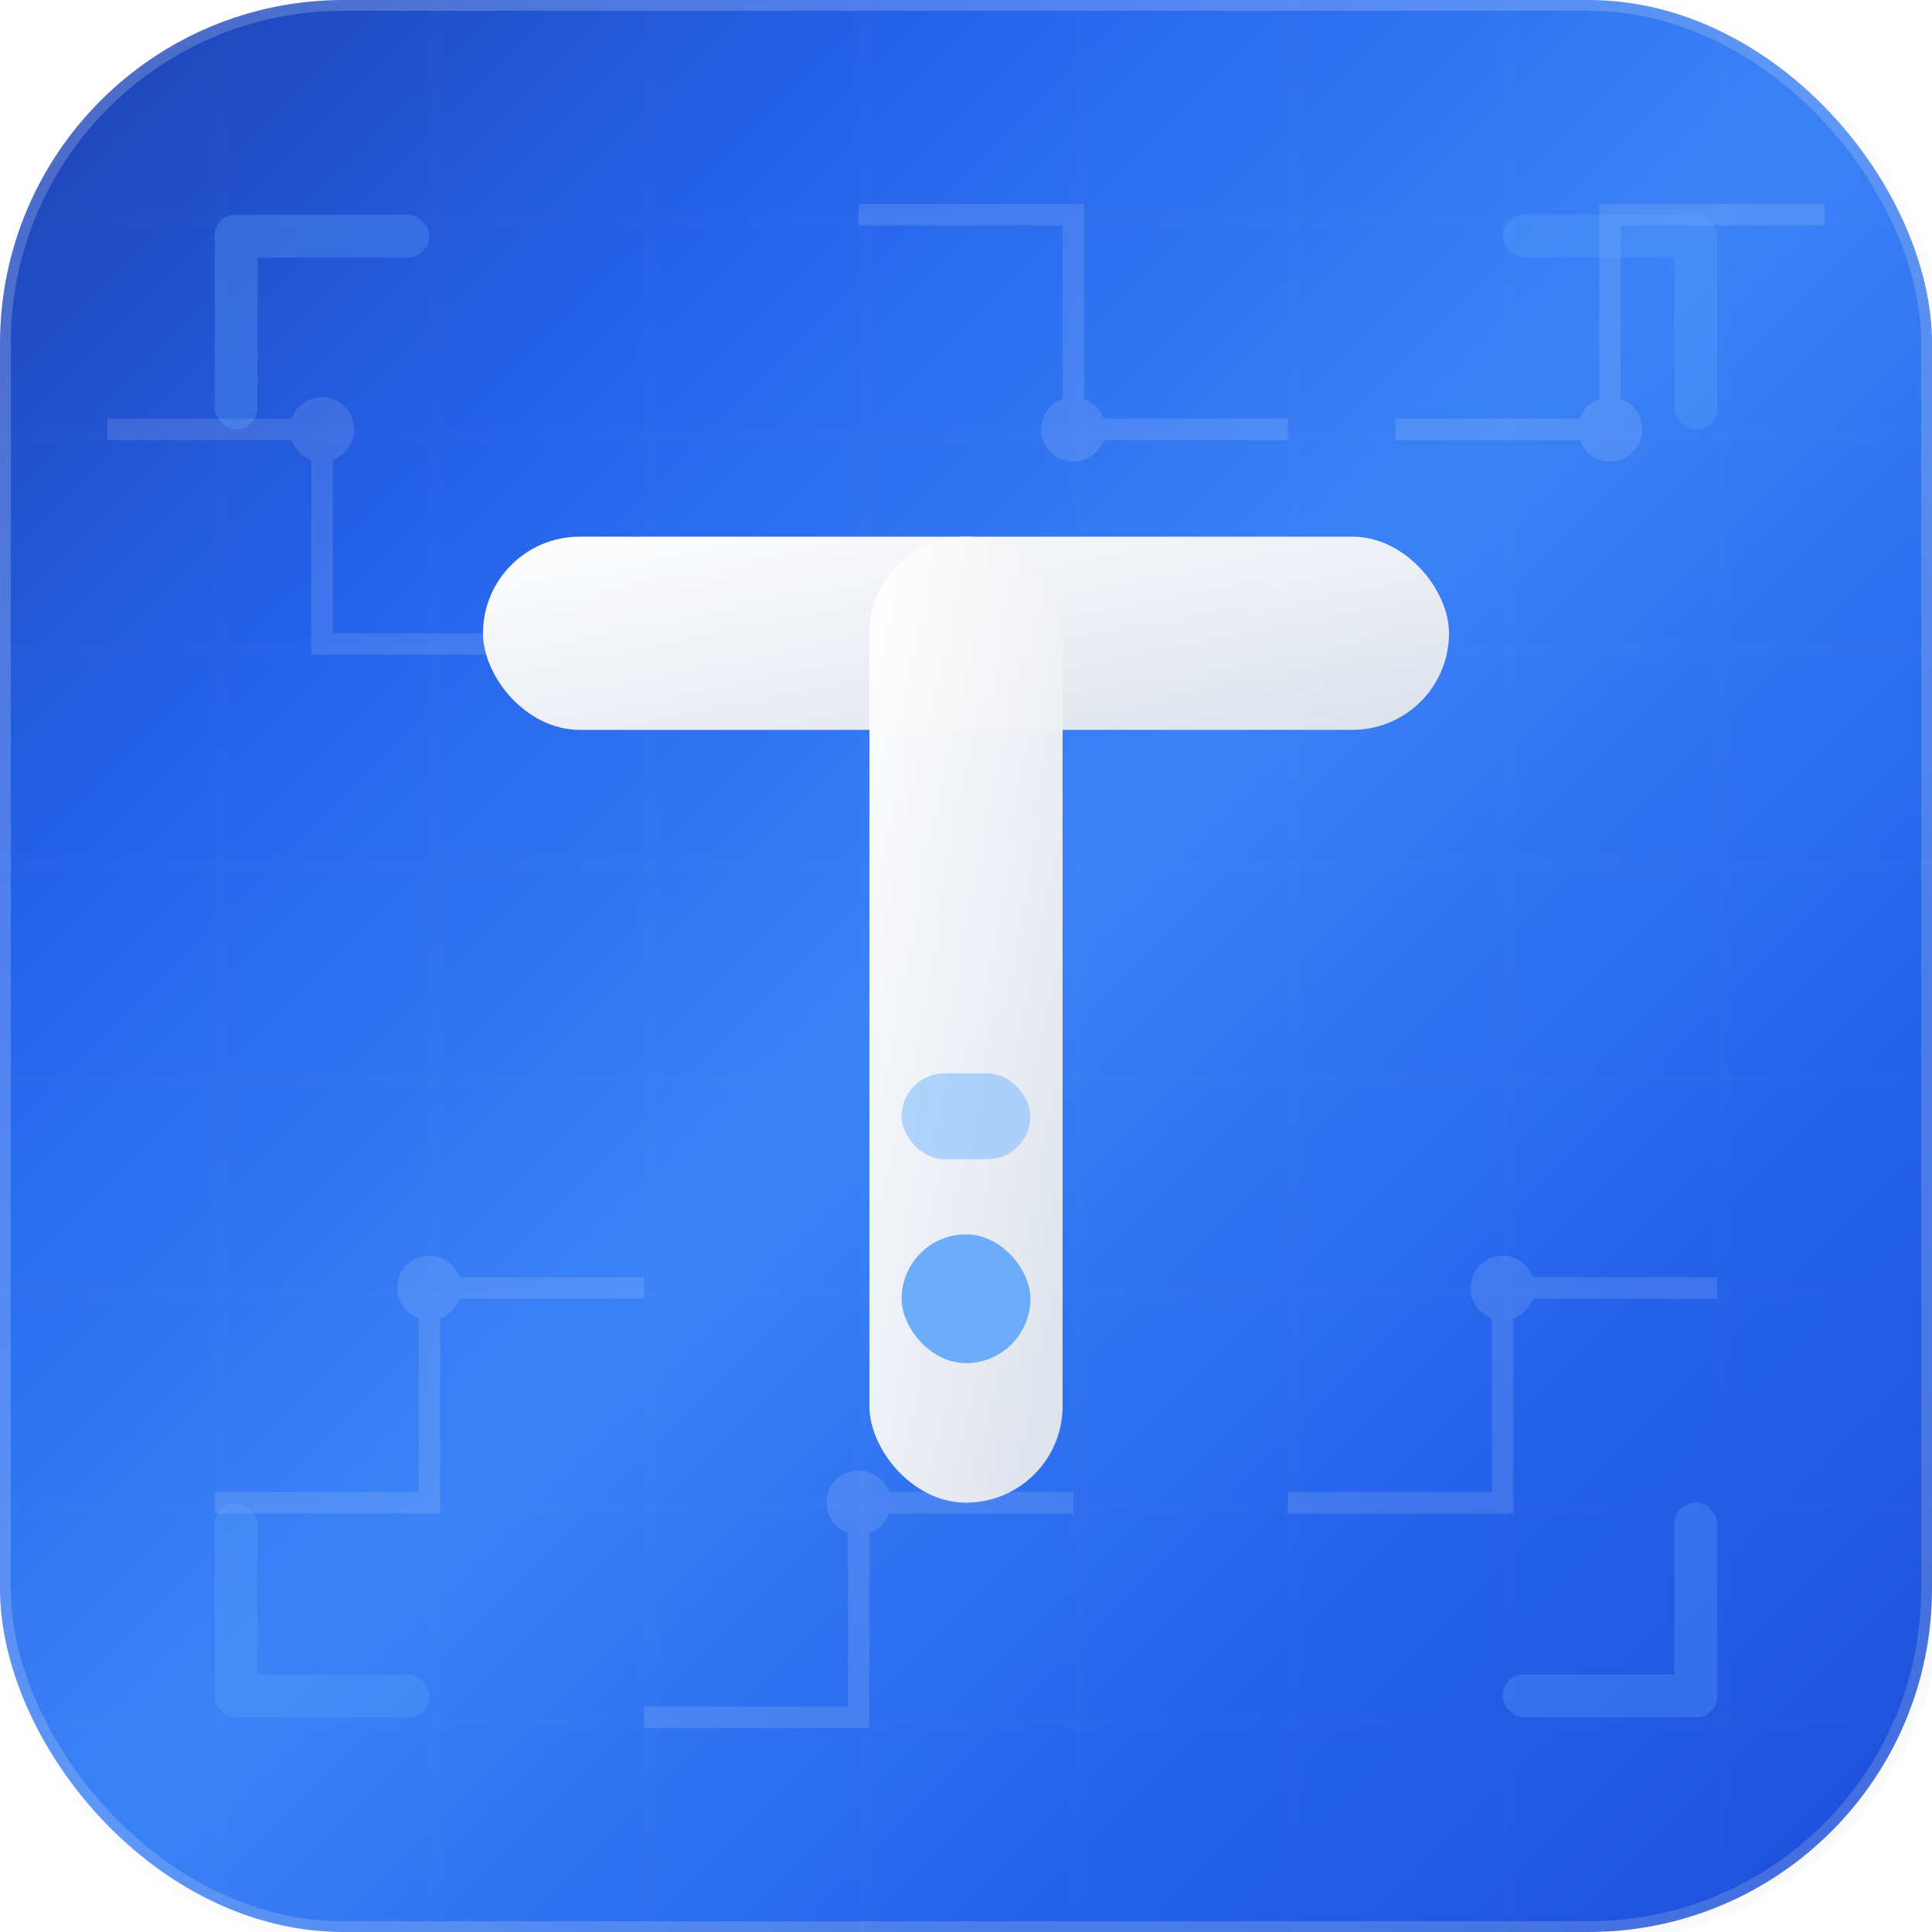 <svg xmlns="http://www.w3.org/2000/svg" width="180" height="180" viewBox="0 0 180 180" fill="none">
  <!-- Background with gradient -->
  <rect width="180" height="180" rx="32" fill="url(#bgGradient)"/>
  
  <!-- Grid pattern overlay for tech feel -->
  <defs>
    <linearGradient id="bgGradient" x1="0%" y1="0%" x2="100%" y2="100%">
      <stop offset="0%" style="stop-color:#1e40af;stop-opacity:1" />
      <stop offset="25%" style="stop-color:#2563eb;stop-opacity:1" />
      <stop offset="50%" style="stop-color:#3b82f6;stop-opacity:1" />
      <stop offset="75%" style="stop-color:#2563eb;stop-opacity:1" />
      <stop offset="100%" style="stop-color:#1d4ed8;stop-opacity:1" />
    </linearGradient>
    
    <linearGradient id="letterGradient" x1="0%" y1="0%" x2="100%" y2="100%">
      <stop offset="0%" style="stop-color:#ffffff;stop-opacity:1" />
      <stop offset="100%" style="stop-color:#e5e7eb;stop-opacity:0.95" />
    </linearGradient>
    
    <pattern id="gridPattern" x="0" y="0" width="20" height="20" patternUnits="userSpaceOnUse">
      <rect width="20" height="20" fill="none"/>
      <path d="M 20 0 L 0 0 0 20" fill="none" stroke="#ffffff" stroke-width="0.8" opacity="0.08"/>
    </pattern>
    
    <filter id="glow">
      <feGaussianBlur stdDeviation="2" result="coloredBlur"/>
      <feMerge> 
        <feMergeNode in="coloredBlur"/>
        <feMergeNode in="SourceGraphic"/>
      </feMerge>
    </filter>
  </defs>
  
  <!-- Grid overlay -->
  <rect width="180" height="180" fill="url(#gridPattern)" opacity="0.4"/>
  
  <!-- Circuit traces for tech aesthetic -->
  <g opacity="0.12" stroke="#ffffff" stroke-width="2" fill="none">
    <path d="M10,40 L30,40 L30,60 L50,60"/>
    <path d="M170,20 L150,20 L150,40 L130,40"/>
    <path d="M20,140 L40,140 L40,120 L60,120"/>
    <path d="M160,120 L140,120 L140,140 L120,140"/>
    <path d="M80,20 L100,20 L100,40 L120,40"/>
    <path d="M60,160 L80,160 L80,140 L100,140"/>
    
    <!-- Circuit nodes -->
    <circle cx="30" cy="40" r="2" fill="#ffffff"/>
    <circle cx="150" cy="40" r="2" fill="#ffffff"/>
    <circle cx="40" cy="120" r="2" fill="#ffffff"/>
    <circle cx="140" cy="120" r="2" fill="#ffffff"/>
    <circle cx="100" cy="40" r="2" fill="#ffffff"/>
    <circle cx="80" cy="140" r="2" fill="#ffffff"/>
  </g>
  
  <!-- Main "T" letter with enhanced design -->
  <g fill="url(#letterGradient)" filter="url(#glow)">
    <!-- Horizontal bar of T -->
    <rect x="45" y="50" width="90" height="18" rx="9"/>
    
    <!-- Vertical bar of T -->
    <rect x="81" y="50" width="18" height="90" rx="9"/>
    
    <!-- Tech accent elements -->
    <rect x="84" y="115" width="12" height="12" rx="6" fill="#60a5fa" opacity="0.9"/>
    <rect x="84" y="100" width="12" height="8" rx="4" fill="#93c5fd" opacity="0.7"/>
  </g>
  
  <!-- Subtle inner glow -->
  <rect width="180" height="180" rx="32" fill="none" stroke="url(#letterGradient)" stroke-width="2" opacity="0.2"/>
  
  <!-- Corner accents for modern tech look -->
  <g opacity="0.3" fill="#60a5fa">
    <rect x="20" y="20" width="4" height="20" rx="2"/>
    <rect x="20" y="20" width="20" height="4" rx="2"/>
    
    <rect x="156" y="20" width="4" height="20" rx="2"/>
    <rect x="140" y="20" width="20" height="4" rx="2"/>
    
    <rect x="20" y="140" width="4" height="20" rx="2"/>
    <rect x="20" y="156" width="20" height="4" rx="2"/>
    
    <rect x="156" y="140" width="4" height="20" rx="2"/>
    <rect x="140" y="156" width="20" height="4" rx="2"/>
  </g>
</svg>
